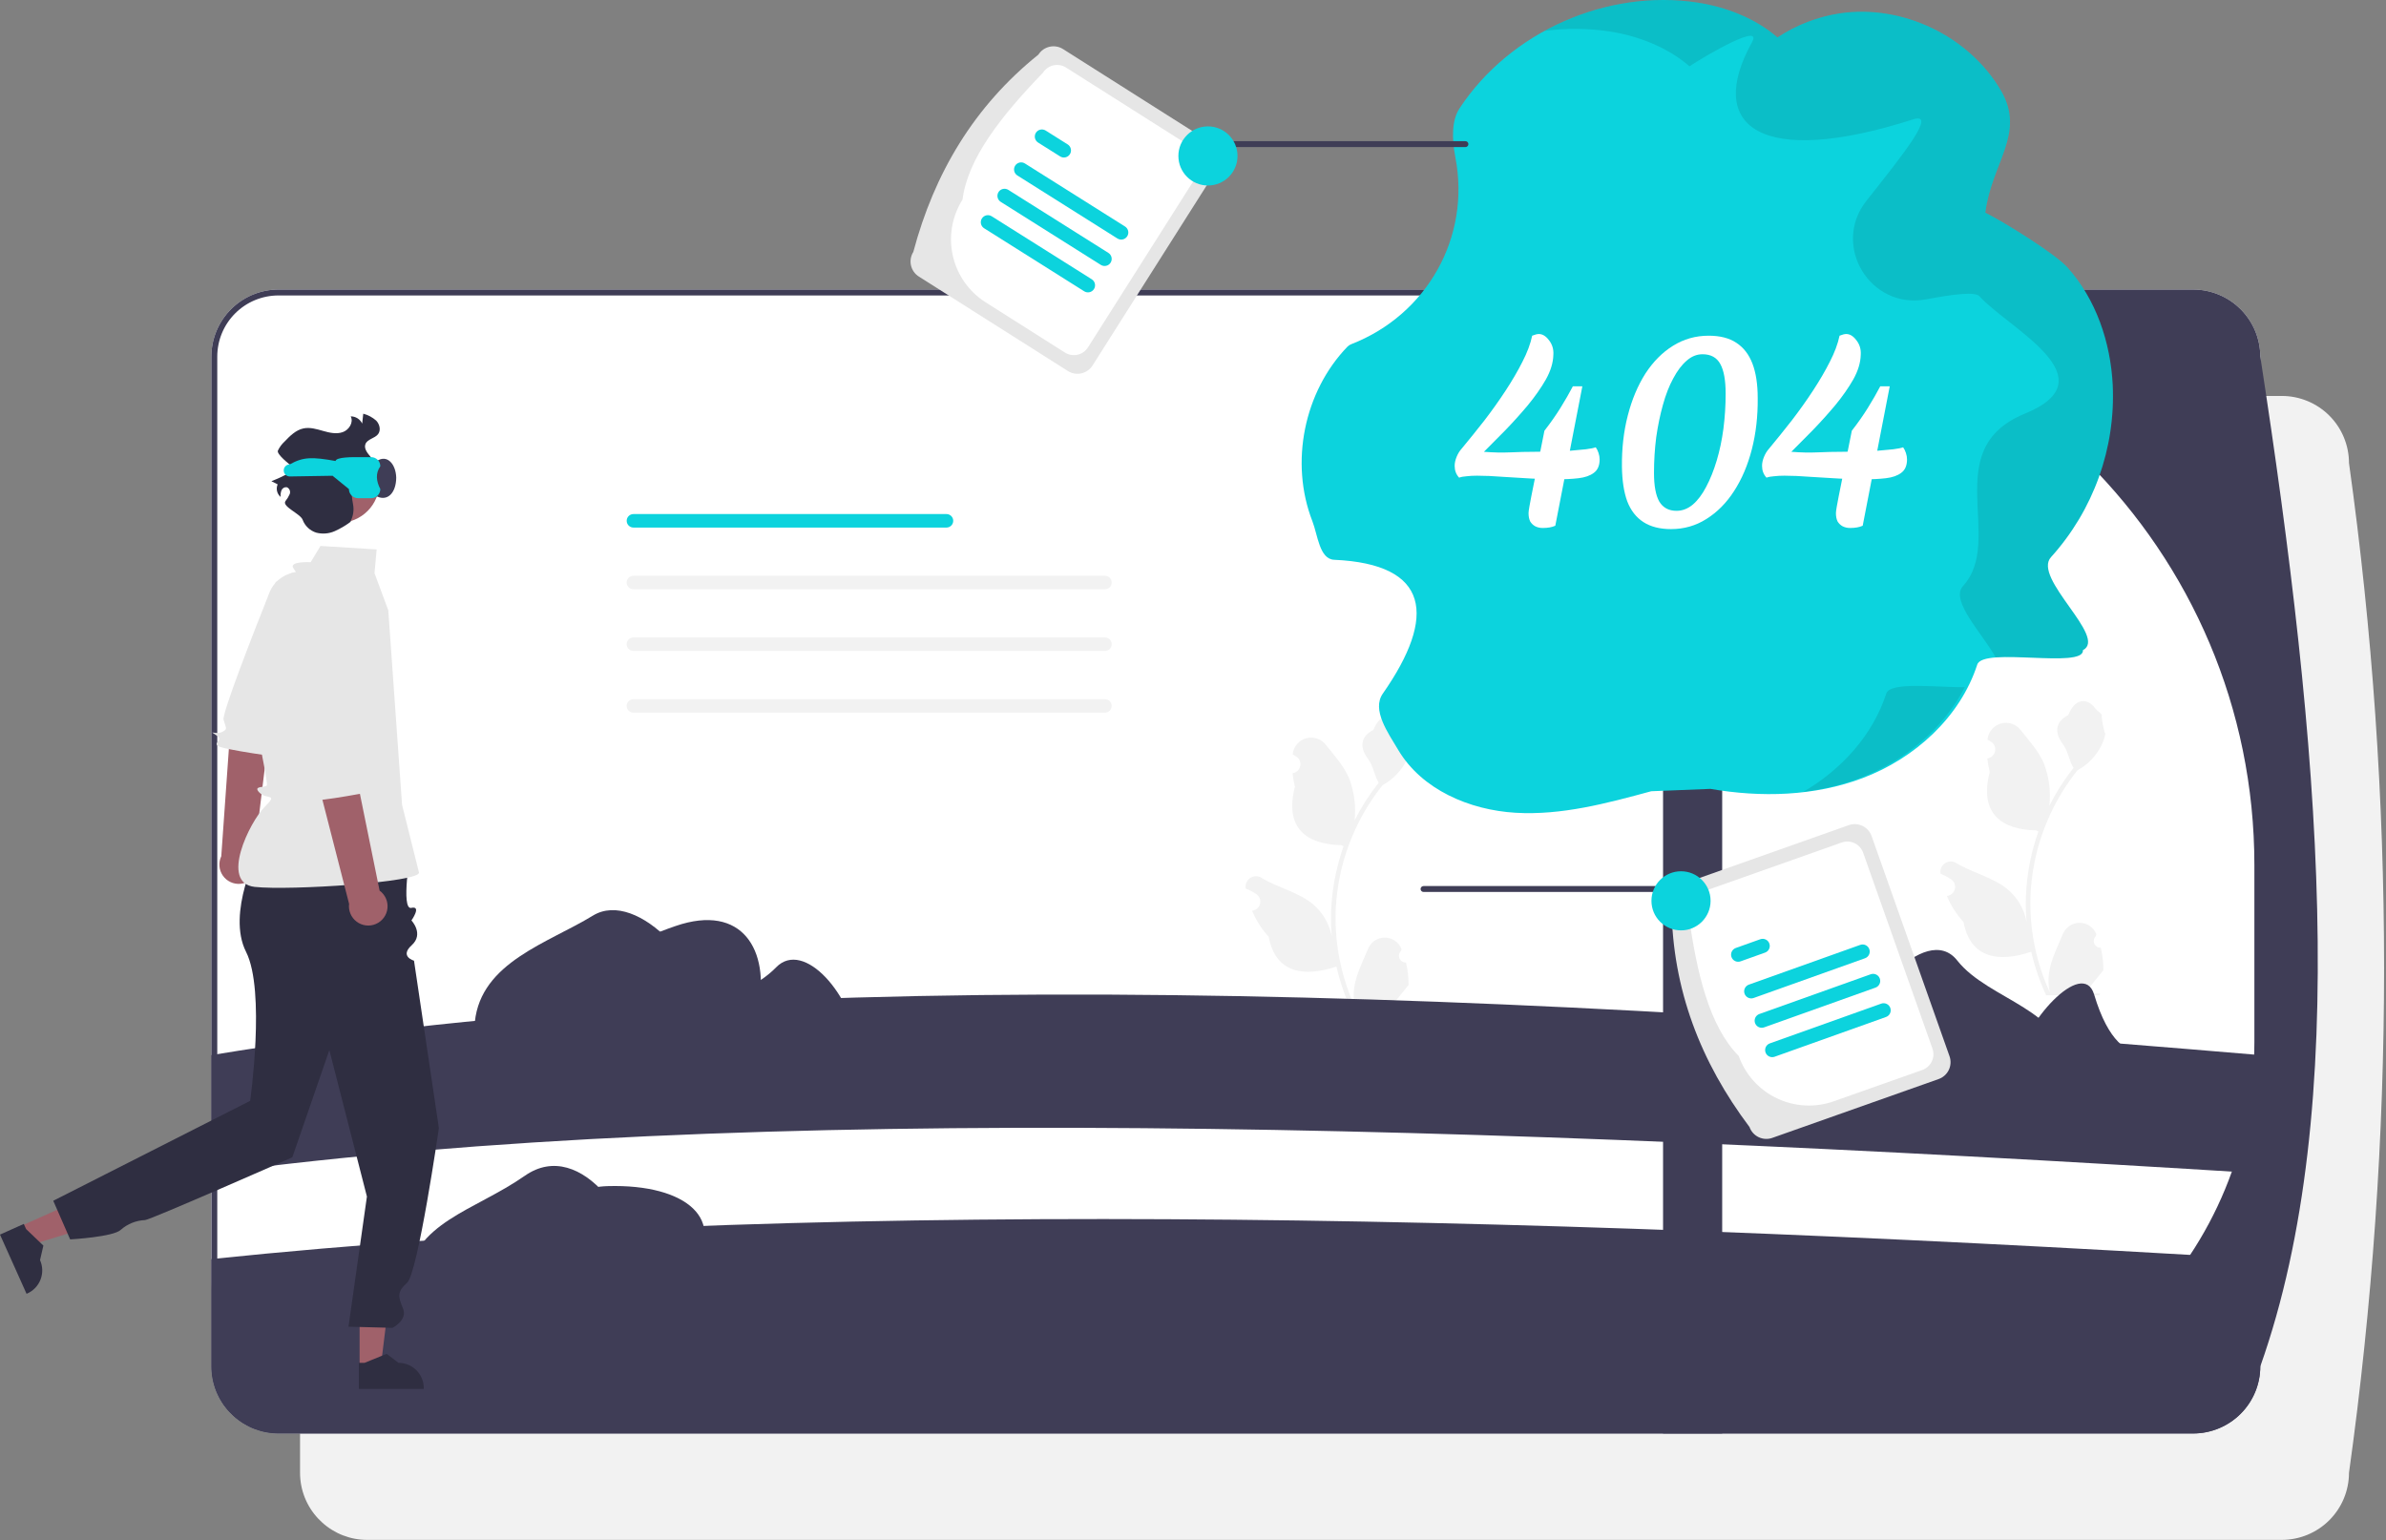 <svg width="807" height="521" viewBox="0 0 807 521" fill="none" xmlns="http://www.w3.org/2000/svg">
<rect x="0" y="0" width="807" height="521" fill="#808080" stroke="none"/>
<g clip-path="url(#clip0_806_64)">
<path d="M771.794 133.956H124.174C118.159 133.963 112.392 136.356 108.138 140.609C103.884 144.863 101.492 150.63 101.484 156.646V498.266C101.479 504.046 103.691 509.607 107.664 513.806C108.064 514.236 108.484 514.646 108.914 515.026C113.077 518.846 118.524 520.963 124.174 520.956H771.794C777.81 520.948 783.577 518.555 787.83 514.302C792.084 510.048 794.477 504.281 794.484 498.266C810.308 384.942 810.308 269.969 794.484 156.645C794.477 150.63 792.084 144.863 787.83 140.609C783.577 136.356 777.81 133.963 771.794 133.956Z" fill="#F2F2F2"/>
<path d="M741.794 97.956H94.174C88.159 97.963 82.392 100.356 78.138 104.609C73.884 108.863 71.492 114.63 71.484 120.646V462.266C71.479 468.046 73.691 473.608 77.664 477.806C78.064 478.236 78.484 478.646 78.914 479.026C83.077 482.846 88.524 484.963 94.174 484.956H741.794C747.81 484.948 753.577 482.556 757.831 478.302C762.084 474.048 764.477 468.281 764.484 462.266V120.646C764.477 114.63 762.084 108.863 757.831 104.609C753.577 100.356 747.81 97.963 741.794 97.956Z" fill="white"/>
<path d="M475.524 325.615C475.059 325.637 474.599 325.515 474.206 325.266C473.813 325.017 473.505 324.653 473.326 324.224C473.146 323.795 473.103 323.32 473.202 322.866C473.301 322.411 473.537 321.998 473.879 321.682L474.035 321.064C474.014 321.014 473.994 320.965 473.973 320.915C473.505 319.809 472.72 318.866 471.717 318.205C470.715 317.543 469.539 317.193 468.338 317.197C467.137 317.202 465.964 317.561 464.967 318.23C463.969 318.899 463.192 319.848 462.731 320.957C460.893 325.385 458.552 329.821 457.976 334.503C457.722 336.573 457.829 338.671 458.292 340.704C453.974 331.284 451.731 321.045 451.717 310.683C451.716 308.082 451.861 305.484 452.15 302.9C452.389 300.781 452.72 298.678 453.144 296.589C455.459 285.258 460.428 274.638 467.645 265.6C471.137 263.694 473.962 260.764 475.738 257.203C476.381 255.924 476.836 254.557 477.087 253.147C476.693 253.199 475.602 247.199 475.899 246.83C475.35 245.997 474.367 245.583 473.768 244.77C470.785 240.727 466.676 241.433 464.531 246.927C459.949 249.24 459.905 253.075 462.716 256.764C464.505 259.111 464.751 262.286 466.32 264.799C466.159 265.006 465.991 265.206 465.83 265.413C462.878 269.208 460.305 273.284 458.149 277.581C458.673 272.767 458.047 267.897 456.322 263.372C454.574 259.154 451.297 255.602 448.412 251.957C447.649 250.977 446.612 250.246 445.433 249.856C444.255 249.465 442.987 249.433 441.79 249.763C440.593 250.093 439.521 250.77 438.709 251.71C437.897 252.649 437.381 253.808 437.228 255.04C437.222 255.094 437.216 255.147 437.21 255.201C437.639 255.443 438.059 255.7 438.469 255.971C438.985 256.316 439.384 256.808 439.615 257.383C439.847 257.959 439.898 258.591 439.764 259.196C439.63 259.802 439.316 260.353 438.864 260.777C438.411 261.201 437.841 261.478 437.228 261.573L437.165 261.582C437.318 263.127 437.588 264.658 437.973 266.162C434.271 280.478 442.263 285.692 453.674 285.926C453.926 286.055 454.171 286.184 454.423 286.307C452.257 292.448 450.897 298.844 450.38 305.335C450.087 309.164 450.104 313.011 450.432 316.838L450.412 316.702C449.586 312.447 447.316 308.608 443.986 305.832C439.04 301.769 432.053 300.273 426.718 297.008C426.15 296.644 425.491 296.45 424.817 296.448C424.143 296.446 423.483 296.637 422.914 296.999C422.346 297.36 421.892 297.876 421.607 298.487C421.322 299.098 421.218 299.777 421.306 300.445L421.328 300.588C422.123 300.911 422.898 301.285 423.647 301.705C424.075 301.947 424.495 302.203 424.905 302.475C425.421 302.819 425.821 303.312 426.052 303.887C426.283 304.463 426.335 305.095 426.201 305.7C426.067 306.306 425.753 306.857 425.3 307.281C424.847 307.705 424.277 307.982 423.664 308.077L423.602 308.086C423.556 308.093 423.518 308.099 423.472 308.106C424.831 311.351 426.739 314.337 429.111 316.935C431.426 329.432 441.367 330.618 452.001 326.978H452.008C453.174 332.049 454.865 336.984 457.052 341.705H475.072C475.137 341.504 475.195 341.298 475.253 341.098C473.585 341.202 471.911 341.103 470.267 340.801C471.604 339.16 472.941 337.506 474.278 335.866C474.308 335.835 474.336 335.803 474.362 335.769C475.04 334.929 475.725 334.096 476.403 333.257L476.403 333.256C476.439 330.682 476.144 328.114 475.524 325.616L475.524 325.615Z" fill="#F2F2F2"/>
<path d="M764.484 356.956V393.266C764.477 399.281 762.084 405.048 757.831 409.302C753.577 413.556 747.81 415.948 741.794 415.956H94.174C88.524 415.963 83.077 413.846 78.914 410.026C78.484 409.646 78.064 409.236 77.664 408.806C73.691 404.607 71.479 399.046 71.484 393.266V356.956C268.636 324.396 511.095 335.419 764.484 356.956Z" fill="#3F3D56"/>
<path d="M764.484 396.956V433.266C764.477 439.281 762.084 445.048 757.831 449.302C753.577 453.555 747.81 455.948 741.794 455.956H94.174C88.524 455.963 83.077 453.846 78.914 450.025C78.484 449.645 78.064 449.236 77.664 448.806C73.691 444.607 71.479 439.046 71.484 433.266V396.956C252.954 372.672 499.901 380.491 764.484 396.956Z" fill="white"/>
<path d="M764.484 425.956V462.266C764.477 468.281 762.084 474.048 757.831 478.302C753.577 482.556 747.81 484.948 741.794 484.956H94.174C88.524 484.963 83.077 482.846 78.914 479.026C78.484 478.646 78.064 478.236 77.664 477.806C73.691 473.608 71.479 468.046 71.484 462.266V425.956C267.835 405.565 507.058 410.404 764.484 425.956Z" fill="#3F3D56"/>
<path d="M710.524 320.615C710.059 320.637 709.599 320.515 709.206 320.266C708.813 320.017 708.505 319.653 708.326 319.224C708.146 318.795 708.103 318.32 708.202 317.866C708.301 317.411 708.537 316.998 708.879 316.682L709.035 316.064C709.014 316.014 708.994 315.965 708.973 315.915C708.505 314.809 707.72 313.866 706.717 313.205C705.715 312.543 704.539 312.193 703.338 312.197C702.137 312.202 700.964 312.561 699.967 313.23C698.969 313.899 698.192 314.848 697.731 315.957C695.893 320.385 693.552 324.821 692.976 329.503C692.722 331.573 692.829 333.671 693.292 335.704C688.974 326.284 686.731 316.045 686.717 305.683C686.716 303.082 686.861 300.484 687.15 297.9C687.389 295.781 687.72 293.678 688.144 291.589C690.459 280.258 695.428 269.638 702.645 260.6C706.137 258.694 708.962 255.764 710.738 252.203C711.381 250.924 711.836 249.557 712.087 248.147C711.693 248.199 710.602 242.199 710.899 241.83C710.35 240.997 709.367 240.583 708.768 239.77C705.785 235.727 701.676 236.433 699.531 241.927C694.949 244.24 694.905 248.075 697.716 251.764C699.505 254.111 699.751 257.286 701.32 259.799C701.159 260.006 700.991 260.206 700.83 260.413C697.878 264.208 695.305 268.284 693.149 272.581C693.673 267.767 693.047 262.897 691.322 258.372C689.574 254.154 686.297 250.602 683.412 246.957C682.649 245.977 681.612 245.246 680.433 244.856C679.255 244.465 677.987 244.433 676.79 244.763C675.593 245.093 674.521 245.77 673.709 246.71C672.897 247.649 672.381 248.808 672.228 250.04C672.222 250.094 672.216 250.147 672.21 250.201C672.639 250.443 673.059 250.7 673.469 250.971C673.985 251.316 674.384 251.808 674.615 252.383C674.847 252.959 674.898 253.591 674.764 254.196C674.63 254.802 674.316 255.353 673.864 255.777C673.411 256.201 672.841 256.478 672.228 256.573L672.165 256.582C672.318 258.127 672.588 259.658 672.973 261.162C669.271 275.478 677.263 280.692 688.674 280.926C688.926 281.055 689.171 281.184 689.423 281.307C687.257 287.448 685.897 293.844 685.38 300.335C685.087 304.164 685.104 308.011 685.432 311.838L685.412 311.702C684.586 307.447 682.316 303.608 678.986 300.832C674.04 296.769 667.053 295.273 661.718 292.008C661.15 291.644 660.491 291.45 659.817 291.448C659.143 291.446 658.483 291.637 657.914 291.999C657.346 292.36 656.892 292.876 656.607 293.487C656.322 294.098 656.218 294.777 656.306 295.445L656.328 295.588C657.123 295.911 657.898 296.285 658.647 296.705C659.075 296.947 659.495 297.203 659.905 297.475C660.421 297.819 660.821 298.312 661.052 298.887C661.283 299.463 661.335 300.095 661.201 300.7C661.067 301.306 660.753 301.857 660.3 302.281C659.847 302.705 659.277 302.982 658.664 303.077L658.602 303.086C658.556 303.093 658.518 303.099 658.472 303.106C659.831 306.351 661.739 309.337 664.111 311.935C666.426 324.432 676.367 325.618 687.001 321.978H687.008C688.174 327.049 689.865 331.984 692.052 336.705H710.072C710.137 336.504 710.195 336.298 710.253 336.098C708.585 336.202 706.911 336.103 705.267 335.801C706.604 334.16 707.941 332.506 709.278 330.866C709.308 330.835 709.336 330.803 709.362 330.769C710.04 329.929 710.725 329.096 711.403 328.257L711.403 328.256C711.439 325.682 711.144 323.114 710.524 320.616L710.524 320.615Z" fill="#F2F2F2"/>
<path d="M699.018 361.981C699.018 362.308 699.013 362.634 699.008 362.956H633.097C631.59 362.957 630.098 362.648 628.714 362.049C627.33 361.45 626.085 360.573 625.054 359.472C625.078 359.014 625.117 358.561 625.166 358.108C627.105 339.483 651.344 311.409 661.992 324.956C672.639 338.503 699.018 341.534 699.018 361.981Z" fill="#3F3D56"/>
<path d="M734.094 362.277C734.098 362.504 734.091 362.732 734.088 362.956H688.147C687.096 362.956 686.056 362.741 685.092 362.324C684.128 361.906 683.259 361.295 682.541 360.528C682.558 360.208 682.585 359.893 682.619 359.577C683.971 346.595 704.461 323.688 708.287 336.469C718.038 369.047 733.895 349.47 734.094 362.277Z" fill="#3F3D56"/>
<path d="M741.794 97.956H94.174C88.159 97.963 82.392 100.356 78.138 104.609C73.884 108.863 71.492 114.63 71.484 120.646V462.266C71.479 468.046 73.691 473.608 77.664 477.806C78.064 478.236 78.484 478.646 78.914 479.026C83.077 482.846 88.524 484.963 94.174 484.956H741.794C747.81 484.948 753.577 482.556 757.83 478.302C762.084 474.048 764.477 468.281 764.484 462.266C795.595 374.43 784.655 251.401 764.484 120.646C764.477 114.63 762.084 108.863 757.83 104.609C753.577 100.356 747.81 97.963 741.794 97.956ZM762.484 352.436C762.484 387.052 748.733 420.25 724.256 444.727C699.779 469.205 666.581 482.956 631.965 482.956H94.174C89.31 482.964 84.6 481.245 80.884 478.106C79.786 477.176 78.784 476.137 77.894 475.006C75.03 471.378 73.476 466.888 73.484 462.266V120.646C73.484 115.158 75.664 109.896 79.544 106.016C83.424 102.136 88.687 99.956 94.174 99.956H569.787C676.211 99.956 762.484 186.229 762.484 292.653V352.436Z" fill="#3F3D56"/>
<path d="M217.644 437.899C217.649 438.253 217.639 438.607 217.634 438.956H146.201C144.567 438.957 142.95 438.622 141.451 437.973C139.951 437.324 138.601 436.373 137.484 435.18C137.511 434.684 137.553 434.193 137.606 433.702C139.707 413.517 160.516 409.661 177.517 397.772C196.648 384.393 217.296 414.204 217.644 437.899Z" fill="#3F3D56"/>
<path d="M233.484 429.244C233.332 429.438 233.481 429.737 233.477 429.98H183.688C182.549 429.981 181.422 429.747 180.377 429.295C179.331 428.842 178.39 428.18 177.612 427.348C177.63 427.002 177.66 426.66 177.696 426.318C179.161 412.249 191.061 401.692 205.515 401.275C232.459 400.497 246.315 412.931 233.484 429.244Z" fill="#3F3D56"/>
<path d="M240.644 349.9C240.644 350.253 240.639 350.607 240.634 350.956H169.201C167.567 350.957 165.95 350.622 164.451 349.973C162.951 349.324 161.601 348.373 160.484 347.18C160.511 346.684 160.553 346.193 160.606 345.702C162.707 325.517 185.394 319.041 200.517 309.772C215.639 300.503 240.644 327.74 240.644 349.9Z" fill="#3F3D56"/>
<path d="M256.484 341.244C256.459 341.488 256.457 341.735 256.477 341.98H206.688C205.549 341.981 204.422 341.748 203.377 341.295C202.331 340.842 201.39 340.18 200.612 339.348C200.63 339.002 200.66 338.66 200.696 338.318C202.161 324.249 214.84 317.975 228.515 313.275C251.099 305.511 260.435 321.501 256.484 341.244Z" fill="#3F3D56"/>
<path d="M290.484 355.219C290.497 355.465 290.495 355.711 290.477 355.956H240.688C239.549 355.957 238.422 355.723 237.377 355.271C236.331 354.818 235.39 354.156 234.612 353.324C234.63 352.978 234.66 352.636 234.696 352.294C236.161 338.225 252.423 337.605 262.515 327.25C271.865 317.656 288.444 336.564 290.484 355.219Z" fill="#3F3D56"/>
<path d="M582.484 239.956H562.484V484.956H582.484V239.956Z" fill="#3F3D56"/>
<path d="M714.564 130.196C713.824 115.736 708.904 101.216 699.234 90.446C695.014 85.746 677.174 74.726 671.484 71.956C673.644 54.966 685.264 45.166 676.764 30.636C665.974 12.206 643.464 1.396 622.334 4.506C614.772 5.657 607.551 8.442 601.174 12.666C593.874 6.286 583.884 2.366 574.154 0.876C543.504 -3.824 510.734 10.726 493.674 36.616C491.095 40.529 490.92 46.385 492.264 53.366C497.445 80.273 482.599 106.498 457.061 116.429C456.57 116.61 456.124 116.895 455.754 117.266C441.014 132.516 436.174 156.576 443.884 176.346C445.708 181.026 446.251 189.162 451.251 189.382C483.547 190.804 486.021 208.432 467.708 234.642C463.873 240.129 469.444 247.881 472.914 253.716C480.894 267.146 497.004 274.046 512.604 274.966C528.134 275.886 543.474 271.776 558.484 267.686L578.484 266.886C595.694 269.856 613.694 269.386 630.004 263.226C647.594 256.576 662.934 242.716 668.754 224.836C670.744 218.726 704.994 226.386 704.484 219.956C713.004 215.606 687.244 195.566 693.694 188.486C708.067 172.569 715.569 151.618 714.564 130.196Z" fill="#0CD3DD"/>
<path opacity="0.1" d="M637.997 234.603C633.392 248.748 622.821 260.359 609.9 267.893C616.43 267.094 622.842 265.527 629.004 263.226C643.99 257.56 657.32 246.649 664.544 232.49C654.394 232.5 639.298 230.607 637.997 234.603Z" fill="black"/>
<path opacity="0.1" d="M693.694 188.486C708.067 172.569 715.569 151.618 714.564 130.196C713.824 115.736 708.904 101.216 699.234 90.446C695.014 85.746 677.174 74.726 671.484 71.956C673.644 54.966 685.264 45.166 676.764 30.636C665.974 12.206 643.464 1.396 622.334 4.506C614.772 5.657 607.552 8.442 601.174 12.666C593.874 6.286 583.884 2.366 574.154 0.876C556.466 -1.837 538.077 1.873 522.404 10.463C529.707 9.486 537.111 9.547 544.396 10.643C554.126 12.133 564.116 16.053 571.416 22.433C577.796 18.253 596.287 7.582 592.576 14.273C576.715 42.871 595.462 56.906 647.006 40.403C655.214 37.775 644.24 51.554 631.284 67.909C619.307 83.027 632.562 104.858 651.511 101.264C660.766 99.508 668.054 98.629 669.476 100.213C679.146 110.983 714.129 127.971 684.806 139.963C655.484 151.956 678.216 182.593 663.936 198.253C659.405 203.227 670.76 214.592 674.969 222.424C685.349 221.621 704.87 224.823 704.484 219.956C713.004 215.606 687.244 195.566 693.694 188.486Z" fill="black"/>
<path d="M481.473 301.76H562.906C563.171 301.76 563.425 301.655 563.613 301.467C563.8 301.28 563.906 301.025 563.906 300.76C563.906 300.495 563.8 300.241 563.613 300.053C563.425 299.866 563.171 299.76 562.906 299.76H481.473C481.207 299.76 480.953 299.866 480.766 300.053C480.578 300.241 480.473 300.495 480.473 300.76C480.473 301.025 480.578 301.28 480.766 301.467C480.953 301.655 481.207 301.76 481.473 301.76Z" fill="#3F3D56"/>
<path d="M591.724 381.287C575.213 359.326 565.67 334.768 565.358 306.77C564.826 305.261 564.914 303.603 565.603 302.159C566.292 300.715 567.526 299.603 569.034 299.068L625.311 279.155C626.82 278.624 628.478 278.712 629.922 279.401C631.366 280.09 632.477 281.324 633.013 282.831L659.379 357.349C659.911 358.858 659.823 360.516 659.134 361.96C658.445 363.404 657.211 364.516 655.703 365.051L599.426 384.963C597.917 385.495 596.259 385.407 594.815 384.718C593.371 384.029 592.259 382.795 591.724 381.287Z" fill="#E6E6E6"/>
<path d="M588.077 357.252C578.147 347.212 573.896 329.305 571.126 309.346C570.628 307.933 570.711 306.38 571.356 305.027C572.002 303.675 573.157 302.634 574.569 302.133L622.935 285.02C624.348 284.521 625.901 284.604 627.253 285.249C628.605 285.895 629.646 287.05 630.148 288.462L653.61 354.773C654.109 356.186 654.026 357.739 653.38 359.091C652.735 360.444 651.579 361.484 650.167 361.986L620.206 372.587C613.912 374.806 606.994 374.438 600.971 371.563C594.947 368.688 590.31 363.542 588.077 357.252Z" fill="white"/>
<path d="M630.795 324.184L593.12 337.633C592.823 337.739 592.508 337.786 592.193 337.77C591.878 337.755 591.569 337.677 591.284 337.542C590.998 337.408 590.743 337.218 590.531 336.984C590.319 336.75 590.156 336.477 590.05 336.18C589.944 335.883 589.897 335.568 589.913 335.253C589.929 334.938 590.007 334.629 590.142 334.344C590.277 334.059 590.467 333.804 590.701 333.592C590.935 333.381 591.209 333.217 591.506 333.112L629.181 319.663C629.781 319.45 630.44 319.483 631.015 319.756C631.59 320.029 632.033 320.519 632.246 321.118C632.46 321.717 632.428 322.376 632.155 322.951C631.883 323.526 631.394 323.97 630.795 324.184Z" fill="#0CD3DD"/>
<path d="M596.983 322.277L588.694 325.236C588.398 325.342 588.083 325.388 587.768 325.372C587.453 325.357 587.145 325.279 586.86 325.144C586.575 325.009 586.319 324.819 586.108 324.586C585.896 324.352 585.733 324.079 585.627 323.782C585.521 323.485 585.475 323.17 585.49 322.856C585.506 322.541 585.584 322.232 585.719 321.947C585.854 321.662 586.043 321.407 586.277 321.195C586.511 320.984 586.784 320.821 587.081 320.715L595.369 317.756C595.666 317.65 595.981 317.603 596.296 317.618C596.611 317.634 596.92 317.711 597.205 317.846C597.49 317.981 597.746 318.171 597.958 318.405C598.169 318.638 598.333 318.912 598.439 319.209C598.545 319.506 598.592 319.821 598.576 320.136C598.56 320.451 598.482 320.76 598.347 321.045C598.212 321.33 598.022 321.585 597.788 321.797C597.554 322.008 597.28 322.171 596.983 322.277Z" fill="#0CD3DD"/>
<path d="M637.89 344.06L600.214 357.508C599.917 357.615 599.602 357.661 599.287 357.646C598.972 357.63 598.663 357.553 598.378 357.418C598.093 357.283 597.838 357.093 597.626 356.86C597.414 356.626 597.251 356.352 597.145 356.055C597.039 355.758 596.992 355.443 597.008 355.128C597.024 354.813 597.101 354.504 597.237 354.22C597.372 353.935 597.562 353.679 597.796 353.468C598.03 353.256 598.303 353.093 598.601 352.987L636.276 339.539C636.876 339.325 637.536 339.358 638.111 339.63C638.686 339.903 639.13 340.393 639.344 340.993C639.558 341.592 639.525 342.252 639.252 342.827C638.979 343.403 638.489 343.846 637.89 344.06Z" fill="#0CD3DD"/>
<path d="M634.343 334.122L596.667 347.57C596.37 347.677 596.055 347.723 595.74 347.708C595.425 347.693 595.116 347.615 594.831 347.48C594.546 347.345 594.29 347.155 594.079 346.922C593.867 346.688 593.703 346.415 593.597 346.118C593.491 345.821 593.445 345.505 593.461 345.19C593.476 344.875 593.554 344.567 593.689 344.282C593.825 343.997 594.015 343.741 594.249 343.53C594.483 343.318 594.756 343.155 595.053 343.049L632.729 329.601C633.328 329.388 633.988 329.421 634.562 329.694C635.137 329.967 635.58 330.456 635.794 331.055C636.008 331.655 635.975 332.314 635.703 332.889C635.431 333.464 634.941 333.908 634.343 334.122Z" fill="#0CD3DD"/>
<path d="M568.557 314.76C574.08 314.76 578.557 310.283 578.557 304.76C578.557 299.237 574.08 294.76 568.557 294.76C563.034 294.76 558.557 299.237 558.557 304.76C558.557 310.283 563.034 314.76 568.557 314.76Z" fill="#0CD3DD"/>
<path d="M495.642 49.76H414.209C413.944 49.76 413.689 49.655 413.502 49.467C413.314 49.28 413.209 49.026 413.209 48.76C413.209 48.495 413.314 48.241 413.502 48.053C413.689 47.866 413.944 47.76 414.209 47.76H495.642C495.907 47.76 496.161 47.866 496.349 48.053C496.536 48.241 496.642 48.495 496.642 48.76C496.642 49.026 496.536 49.28 496.349 49.467C496.161 49.655 495.907 49.76 495.642 49.76H495.642Z" fill="#3F3D56"/>
<path d="M308.903 85.232C315.975 58.682 329.394 36.008 351.219 18.468C352.077 17.118 353.436 16.163 354.997 15.813C356.558 15.463 358.194 15.747 359.546 16.602L409.968 48.56C411.318 49.418 412.273 50.776 412.623 52.338C412.973 53.899 412.689 55.535 411.834 56.887L369.518 123.651C368.66 125.001 367.301 125.956 365.74 126.306C364.179 126.656 362.543 126.372 361.19 125.517L310.769 93.559C309.419 92.701 308.464 91.343 308.114 89.781C307.764 88.22 308.048 86.584 308.903 85.232Z" fill="#E6E6E6"/>
<path d="M325.551 67.518C327.314 53.507 338.771 39.102 352.756 24.596C353.56 23.331 354.832 22.437 356.294 22.109C357.756 21.782 359.289 22.047 360.555 22.848L403.888 50.313C405.153 51.117 406.047 52.389 406.375 53.851C406.703 55.313 406.437 56.846 405.636 58.112L367.98 117.523C367.177 118.788 365.904 119.682 364.442 120.01C362.98 120.337 361.448 120.072 360.181 119.271L333.337 102.257C327.704 98.677 323.721 93.01 322.261 86.497C320.802 79.984 321.985 73.159 325.551 67.518Z" fill="white"/>
<path d="M377.944 80.686L344.096 59.364C343.829 59.197 343.597 58.978 343.415 58.72C343.233 58.463 343.103 58.172 343.033 57.865C342.963 57.557 342.954 57.239 343.007 56.928C343.06 56.617 343.174 56.32 343.342 56.053C343.51 55.786 343.729 55.555 343.987 55.373C344.244 55.191 344.535 55.061 344.843 54.991C345.151 54.922 345.469 54.913 345.78 54.967C346.091 55.02 346.388 55.134 346.655 55.303L380.502 76.625C381.041 76.964 381.423 77.503 381.564 78.124C381.705 78.745 381.593 79.396 381.254 79.935C380.915 80.474 380.375 80.855 379.754 80.996C379.134 81.137 378.482 81.026 377.944 80.686Z" fill="#0CD3DD"/>
<path d="M358.558 52.918L351.112 48.227C350.574 47.887 350.193 47.348 350.052 46.728C349.912 46.107 350.023 45.456 350.362 44.918C350.701 44.38 351.24 43.998 351.861 43.857C352.481 43.716 353.132 43.827 353.67 44.165L361.117 48.856C361.656 49.195 362.037 49.735 362.178 50.355C362.319 50.976 362.208 51.628 361.868 52.166C361.529 52.705 360.99 53.087 360.369 53.228C359.748 53.368 359.097 53.257 358.558 52.918Z" fill="#0CD3DD"/>
<path d="M366.695 98.543L332.847 77.221C332.309 76.881 331.928 76.342 331.788 75.721C331.647 75.101 331.759 74.45 332.098 73.912C332.437 73.374 332.976 72.992 333.596 72.851C334.216 72.71 334.867 72.82 335.406 73.159L369.254 94.481C369.521 94.649 369.752 94.868 369.935 95.125C370.117 95.382 370.247 95.673 370.317 95.981C370.387 96.288 370.396 96.606 370.343 96.918C370.289 97.228 370.175 97.526 370.007 97.793C369.839 98.059 369.62 98.291 369.363 98.473C369.105 98.655 368.814 98.785 368.507 98.854C368.199 98.924 367.881 98.932 367.57 98.879C367.259 98.825 366.962 98.711 366.695 98.543Z" fill="#0CD3DD"/>
<path d="M372.319 89.615L338.471 68.292C337.933 67.953 337.551 67.414 337.41 66.793C337.269 66.172 337.381 65.521 337.72 64.982C338.059 64.444 338.599 64.062 339.219 63.921C339.84 63.78 340.492 63.891 341.03 64.231L374.878 85.553C375.145 85.721 375.376 85.94 375.559 86.197C375.741 86.454 375.871 86.745 375.941 87.052C376.011 87.36 376.02 87.678 375.967 87.989C375.914 88.3 375.8 88.597 375.632 88.864C375.463 89.131 375.244 89.362 374.987 89.544C374.729 89.727 374.439 89.856 374.131 89.926C373.823 89.996 373.505 90.004 373.194 89.951C372.883 89.897 372.586 89.783 372.319 89.615Z" fill="#0CD3DD"/>
<path d="M408.557 62.76C414.08 62.76 418.557 58.283 418.557 52.76C418.557 47.237 414.08 42.76 408.557 42.76C403.034 42.76 398.557 47.237 398.557 52.76C398.557 58.283 403.034 62.76 408.557 62.76Z" fill="#0CD3DD"/>
<path d="M320.121 178.479H214.244C213.638 178.479 213.058 178.238 212.629 177.81C212.201 177.382 211.961 176.801 211.961 176.196C211.961 175.59 212.201 175.009 212.629 174.581C213.058 174.153 213.638 173.912 214.244 173.912H320.121C320.726 173.912 321.307 174.153 321.735 174.581C322.163 175.009 322.404 175.59 322.404 176.196C322.404 176.801 322.163 177.382 321.735 177.81C321.307 178.238 320.726 178.479 320.121 178.479Z" fill="#0CD3DD"/>
<path d="M373.717 199.353H214.244C213.944 199.354 213.646 199.295 213.369 199.181C213.091 199.066 212.839 198.898 212.626 198.686C212.414 198.474 212.245 198.222 212.13 197.945C212.015 197.667 211.956 197.37 211.956 197.07C211.956 196.77 212.015 196.472 212.13 196.195C212.245 195.918 212.414 195.666 212.626 195.454C212.839 195.241 213.091 195.073 213.369 194.959C213.646 194.844 213.944 194.786 214.244 194.787H373.717C374.322 194.788 374.901 195.029 375.329 195.457C375.756 195.885 375.996 196.465 375.996 197.07C375.996 197.674 375.756 198.255 375.329 198.683C374.901 199.111 374.322 199.352 373.717 199.353Z" fill="#F2F2F2"/>
<path d="M373.72 215.657H214.24C213.634 215.657 213.053 215.898 212.625 216.327C212.196 216.755 211.955 217.336 211.955 217.942C211.955 218.548 212.196 219.129 212.625 219.558C213.053 219.987 213.634 220.227 214.24 220.227H373.72C374.326 220.227 374.908 219.987 375.336 219.558C375.765 219.129 376.005 218.548 376.005 217.942C376.005 217.336 375.765 216.755 375.336 216.327C374.908 215.898 374.326 215.657 373.72 215.657Z" fill="#F2F2F2"/>
<path d="M373.717 241.101H214.244C213.944 241.102 213.646 241.043 213.369 240.929C213.091 240.814 212.839 240.646 212.626 240.434C212.414 240.222 212.245 239.97 212.13 239.693C212.015 239.416 211.956 239.118 211.956 238.818C211.956 238.518 212.015 238.22 212.13 237.943C212.245 237.666 212.414 237.414 212.626 237.202C212.839 236.99 213.091 236.822 213.369 236.707C213.646 236.593 213.944 236.534 214.244 236.535H373.717C374.322 236.536 374.901 236.777 375.329 237.205C375.756 237.633 375.996 238.213 375.996 238.818C375.996 239.423 375.756 240.003 375.329 240.431C374.901 240.859 374.322 241.1 373.717 241.101Z" fill="#F2F2F2"/>
<path d="M86.045 288.697L90.85 249.16L77.773 248.22L74.84 289.678C74.343 290.718 74.129 291.87 74.221 293.019C74.313 294.167 74.707 295.271 75.363 296.218C76.019 297.165 76.914 297.922 77.957 298.411C79.001 298.901 80.154 299.106 81.302 299.005C82.45 298.905 83.551 298.502 84.493 297.839C85.435 297.176 86.185 296.275 86.667 295.228C87.148 294.181 87.345 293.026 87.236 291.879C87.126 290.732 86.716 289.634 86.045 288.697L86.045 288.697Z" fill="#A0616A"/>
<path d="M102.838 193.64C100.406 193.308 97.933 193.8 95.813 195.037C93.694 196.274 92.049 198.185 91.142 200.465C85.645 214.282 75.042 241.393 75.618 243.503C76.393 246.344 77.168 246.602 75.102 247.636C73.036 248.669 70.195 246.862 73.036 248.669C75.877 250.477 72.261 250.994 73.553 252.285C74.845 253.576 96.284 256.414 96.284 256.414C96.284 256.414 91.549 242.018 93.14 239.918C94.731 237.817 99.897 240.399 97.314 237.817C94.731 235.234 92.325 234.521 95.336 233.328C98.346 232.134 100.983 230.815 100.983 230.815L111.277 209.276C112.024 207.713 112.391 205.996 112.348 204.265C112.306 202.533 111.855 200.836 111.032 199.312C110.21 197.788 109.039 196.48 107.615 195.494C106.19 194.508 104.554 193.873 102.838 193.64Z" fill="#E6E6E6"/>
<path d="M121.63 462.438L128.77 462.437L132.166 434.897H121.628L121.63 462.438Z" fill="#A0616A"/>
<path d="M121.378 469.886L143.335 469.885V469.608C143.335 467.341 142.435 465.168 140.832 463.565C139.229 461.962 137.055 461.062 134.789 461.062H134.788L130.778 458.019L123.295 461.062L121.378 461.062L121.378 469.886Z" fill="#2F2E41"/>
<path d="M6.899 414.859L9.821 421.374L36.341 413.204L32.028 403.589L6.899 414.859Z" fill="#A0616A"/>
<path d="M0 417.677L8.985 437.712L9.238 437.598C11.306 436.671 12.921 434.96 13.728 432.841C14.534 430.723 14.466 428.372 13.539 426.303L13.539 426.303L14.674 421.398L8.836 415.816L8.051 414.067L0 417.677Z" fill="#2F2E41"/>
<path d="M114.696 176.869C122.216 176.869 128.313 170.772 128.313 163.251C128.313 155.731 122.216 149.634 114.696 149.634C107.175 149.634 101.078 155.731 101.078 163.251C101.078 170.772 107.175 176.869 114.696 176.869Z" fill="#A0616A"/>
<path d="M138.897 289.43L87.439 287.797C87.439 287.797 76.551 308.867 83.22 322.019C89.89 335.171 84.609 372.431 84.609 372.431L18.011 406.233L23.729 419.301C23.729 419.301 38.431 418.485 40.882 416.034C43.151 414.043 46.034 412.89 49.05 412.767C50.683 412.767 98.874 391.53 98.874 391.53L111.395 355.257L124.099 404.805L117.869 448.834L132.74 449.225C132.74 449.225 137.869 446.648 136.341 442.776C134.813 438.905 134.023 437.219 137.686 433.978C141.348 430.737 148.44 381.652 148.44 381.652L140.028 325.012C140.028 325.012 135.018 323.602 139.251 319.779C143.484 315.955 139.158 311.394 139.158 311.394C139.158 311.394 142.739 306.33 139.111 307.143C135.484 307.956 138.897 287.797 138.897 287.797" fill="#2F2E41"/>
<path d="M127.397 185.877L108.397 184.7L105.074 190.199C105.074 190.199 97.594 189.781 99.228 192.232C100.862 194.682 99.912 192.676 97.528 194.496C95.144 196.316 91.925 196.639 93.534 198.111C93.769 198.325 93.674 198.96 93.341 199.889C86.767 217.716 85.149 236.992 88.66 255.666C89.777 261.35 90.489 265.498 90.243 265.743C89.427 266.56 85.343 265.743 87.793 268.194C90.243 270.644 94.327 268.194 89.427 273.095C84.526 277.995 74.235 298.749 86.159 300.049C98.083 301.349 142.518 298.415 141.702 295.148L135.984 272.278L131.328 206.472L126.662 193.904L127.397 185.877Z" fill="#E6E6E6"/>
<path d="M128.39 301.305L120.452 262.277L107.748 265.519L118.069 305.778C117.926 306.921 118.087 308.082 118.538 309.143C118.988 310.203 119.711 311.126 120.633 311.817C121.554 312.508 122.643 312.943 123.787 313.078C124.931 313.213 126.091 313.042 127.148 312.584C128.206 312.126 129.123 311.396 129.807 310.469C130.491 309.542 130.918 308.451 131.044 307.305C131.17 306.16 130.991 305.002 130.525 303.948C130.059 302.894 129.322 301.982 128.39 301.305H128.39Z" fill="#A0616A"/>
<path d="M114.276 205.814C111.864 206.267 109.674 207.516 108.054 209.359C106.434 211.203 105.477 213.536 105.337 215.986C104.49 230.832 102.999 259.904 104.213 261.724C105.846 264.174 106.663 264.174 105.029 265.808C103.396 267.442 100.129 266.625 103.396 267.442C106.663 268.258 103.396 269.892 105.029 270.709C106.663 271.526 127.9 267.442 127.9 267.442C127.9 267.442 118.858 255.28 119.703 252.784C120.548 250.289 126.266 251.106 122.999 249.472C119.732 247.838 117.224 247.922 119.703 245.838C122.182 243.754 124.267 241.669 124.267 241.669L127.225 217.981C127.44 216.262 127.245 214.517 126.658 212.888C126.07 211.259 125.106 209.791 123.844 208.605C122.581 207.419 121.057 206.548 119.394 206.063C117.732 205.578 115.978 205.493 114.276 205.814Z" fill="#E6E6E6"/>
<path d="M118.801 176.373C117.086 177.68 115.228 178.787 113.262 179.674C111.278 180.562 109.05 180.746 106.947 180.197C105.902 179.868 104.946 179.305 104.151 178.552C103.356 177.799 102.743 176.874 102.359 175.848C101.608 173.798 95.341 171.402 96.523 169.566C97.118 168.835 97.61 168.027 97.987 167.164C98.158 166.726 98.153 166.238 97.972 165.803C97.792 165.369 97.45 165.021 97.019 164.833C96.641 164.779 96.257 164.852 95.927 165.042C95.597 165.233 95.34 165.528 95.198 165.882C94.932 166.597 94.835 167.364 94.914 168.123C94.309 167.617 93.885 166.928 93.704 166.16C93.524 165.392 93.597 164.587 93.913 163.864L91.795 162.8C93.623 162.088 100.581 159.203 99.034 157.996C97.726 156.974 93.515 153.655 93.985 152.459C94.535 151.294 95.305 150.247 96.254 149.376C98.08 147.469 100.071 145.468 102.656 144.934C104.865 144.477 107.128 145.176 109.298 145.793C111.468 146.409 113.815 146.946 115.94 146.188C118.065 145.431 119.677 142.851 118.614 140.862C119.427 140.855 120.226 141.081 120.914 141.514C121.603 141.947 122.152 142.569 122.498 143.306L122.862 139.956C124.486 140.382 125.987 141.185 127.244 142.299C128.403 143.505 128.896 145.529 127.885 146.862C126.766 148.339 124.262 148.507 123.599 150.239C123.017 151.758 124.277 153.293 125.33 154.534C126.382 155.774 127.302 157.699 126.198 158.893C125.284 159.881 123.679 159.567 122.377 159.905C120.411 160.415 119.203 162.486 118.946 164.5C118.848 166.529 119 168.562 119.398 170.555C119.792 172.565 119.475 174.649 118.501 176.451" fill="#2F2E41"/>
<path d="M127.484 167.956C126.092 167.956 124.549 167.416 124.549 166.023V157.18C124.549 155.788 126.092 155.956 127.484 155.956C130.955 153.629 133.896 157.021 134.013 161.602C133.973 166.543 131.256 169.702 127.484 167.956Z" fill="#3F3D56"/>
<path d="M125.546 154.659H121.101C119.615 154.659 113.778 154.556 113.484 155.956C105.64 154.566 102.558 154.529 98.003 157.109C97.461 157.109 96.942 157.324 96.559 157.707C96.176 158.09 95.961 158.61 95.961 159.151C95.961 159.693 96.176 160.212 96.559 160.595C96.942 160.978 97.461 161.193 98.003 161.193L112.484 160.956L118.014 165.458C118.014 165.863 118.094 166.265 118.249 166.639C118.405 167.014 118.632 167.354 118.918 167.64C119.205 167.927 119.545 168.154 119.92 168.31C120.294 168.465 120.696 168.544 121.101 168.544H125.546C125.952 168.544 126.353 168.465 126.727 168.31C127.102 168.154 127.442 167.927 127.729 167.64C128.015 167.354 128.243 167.014 128.398 166.639C128.553 166.265 128.633 165.863 128.633 165.458C127.209 162.707 126.973 160.106 128.633 157.746C128.633 157.34 128.553 156.939 128.398 156.564C128.243 156.19 128.015 155.85 127.729 155.563C127.442 155.276 127.102 155.049 126.727 154.894C126.353 154.739 125.952 154.659 125.546 154.659Z" fill="#0CD3DD"/>
<path d="M526.324 162.167C523.684 162.167 520.792 162.072 517.649 161.882C514.505 161.692 511.362 161.501 508.219 161.311C505.076 161.058 502.184 160.931 499.544 160.931C498.286 160.931 497.123 160.994 496.055 161.121C495.049 161.184 494.2 161.343 493.509 161.597C492.503 160.519 492 159.187 492 157.602C492 156.651 492.22 155.637 492.66 154.559C493.1 153.481 493.666 152.562 494.357 151.801C496.935 148.695 499.512 145.493 502.09 142.196C504.667 138.836 507.056 135.476 509.256 132.115C511.457 128.755 513.342 125.522 514.914 122.415C516.549 119.245 517.649 116.297 518.214 113.571C519.157 113.19 519.912 113 520.478 113C521.735 113 522.898 113.729 523.967 115.187C525.035 116.582 525.507 118.199 525.381 120.037C525.318 122.7 524.469 125.49 522.835 128.406C521.201 131.259 519.157 134.176 516.706 137.156C514.254 140.072 511.708 142.893 509.068 145.62C506.427 148.282 504.039 150.692 501.901 152.847C505.044 153.101 508.03 153.164 510.859 153.037C513.688 152.911 516.423 152.847 519.063 152.847C521.138 152.847 523.212 152.816 525.287 152.752C527.424 152.689 529.436 152.594 531.322 152.467C533.271 152.277 534.968 152.118 536.414 151.991C537.922 151.801 539.023 151.579 539.714 151.326C540.091 151.833 540.406 152.467 540.657 153.228C540.909 153.988 541.034 154.718 541.034 155.415C541.034 157.507 540.374 159.029 539.054 159.98C537.797 160.931 536.068 161.533 533.868 161.787C531.73 162.04 529.216 162.167 526.324 162.167ZM521.798 178.62C520.855 178.62 520.006 178.429 519.252 178.049C518.56 177.669 517.994 177.13 517.554 176.432C517.177 175.671 516.989 174.72 516.989 173.579C516.989 173.199 517.083 172.47 517.272 171.392C517.46 170.251 517.68 169.078 517.932 167.873L522.364 145.715C524.438 143.052 526.261 140.452 527.833 137.916C529.404 135.38 530.787 132.971 531.982 130.689H535.188L526.041 177.859C525.475 178.112 524.847 178.303 524.155 178.429C523.464 178.556 522.678 178.62 521.798 178.62Z" fill="white"/>
<path d="M565.171 179C561.399 179 558.288 178.207 555.836 176.622C553.384 175.037 551.561 172.692 550.367 169.585C549.235 166.478 548.638 162.579 548.575 157.888C548.512 151.674 549.172 145.905 550.555 140.579C551.938 135.19 553.919 130.467 556.496 126.409C559.136 122.352 562.248 119.213 565.831 116.994C569.477 114.712 573.501 113.571 577.901 113.571C581.736 113.571 584.848 114.363 587.237 115.948C589.688 117.533 591.511 119.879 592.706 122.986C593.9 126.092 594.498 129.991 594.498 134.683C594.56 140.833 593.9 146.602 592.517 151.991C591.134 157.38 589.123 162.104 586.482 166.161C583.905 170.156 580.793 173.294 577.147 175.576C573.564 177.859 569.572 179 565.171 179ZM567.057 172.818C569.006 172.818 570.829 172.121 572.526 170.726C574.224 169.268 575.732 167.271 577.053 164.735C578.436 162.135 579.63 159.156 580.636 155.795C581.642 152.435 582.396 148.853 582.899 145.049C583.402 141.182 583.653 137.219 583.653 133.161C583.653 128.66 583.056 125.331 581.862 123.176C580.667 120.957 578.656 119.847 575.827 119.847C573.878 119.847 572.086 120.576 570.452 122.035C568.817 123.429 567.309 125.427 565.926 128.026C564.543 130.562 563.38 133.542 562.437 136.965C561.494 140.326 560.739 143.971 560.174 147.902C559.671 151.833 559.419 155.859 559.419 159.98C559.419 164.354 560.016 167.588 561.211 169.68C562.468 171.772 564.417 172.818 567.057 172.818Z" fill="white"/>
<path d="M630.29 162.167C627.649 162.167 624.758 162.072 621.614 161.882C618.471 161.692 615.328 161.501 612.185 161.311C609.042 161.058 606.15 160.931 603.509 160.931C602.252 160.931 601.089 160.994 600.021 161.121C599.015 161.184 598.166 161.343 597.474 161.597C596.469 160.519 595.966 159.187 595.966 157.602C595.966 156.651 596.186 155.637 596.626 154.559C597.066 153.481 597.632 152.562 598.323 151.801C600.901 148.695 603.478 145.493 606.055 142.196C608.633 138.836 611.022 135.476 613.222 132.115C615.422 128.755 617.308 125.522 618.88 122.415C620.514 119.245 621.614 116.297 622.18 113.571C623.123 113.19 623.878 113 624.443 113C625.701 113 626.864 113.729 627.932 115.187C629.001 116.582 629.472 118.199 629.347 120.037C629.284 122.7 628.435 125.49 626.801 128.406C625.166 131.259 623.123 134.176 620.671 137.156C618.22 140.072 615.674 142.893 613.033 145.62C610.393 148.282 608.004 150.692 605.867 152.847C609.01 153.101 611.996 153.164 614.825 153.037C617.654 152.911 620.389 152.847 623.029 152.847C625.103 152.847 627.178 152.816 629.252 152.752C631.39 152.689 633.402 152.594 635.287 152.467C637.236 152.277 638.934 152.118 640.379 151.991C641.888 151.801 642.988 151.579 643.68 151.326C644.057 151.833 644.371 152.467 644.623 153.228C644.874 153.988 645 154.718 645 155.415C645 157.507 644.34 159.029 643.02 159.98C641.762 160.931 640.034 161.533 637.833 161.787C635.696 162.04 633.181 162.167 630.29 162.167ZM625.763 178.62C624.821 178.62 623.972 178.429 623.217 178.049C622.526 177.669 621.96 177.13 621.52 176.432C621.143 175.671 620.954 174.72 620.954 173.579C620.954 173.199 621.049 172.47 621.237 171.392C621.426 170.251 621.646 169.078 621.897 167.873L626.329 145.715C628.404 143.052 630.227 140.452 631.798 137.916C633.37 135.38 634.753 132.971 635.948 130.689H639.154L630.007 177.859C629.441 178.112 628.812 178.303 628.121 178.429C627.429 178.556 626.644 178.62 625.763 178.62Z" fill="white"/>
</g>
<defs>
<clipPath id="clip0_806_64">
<rect width="806.352" height="520.956" fill="white"/>
</clipPath>
</defs>
</svg>
